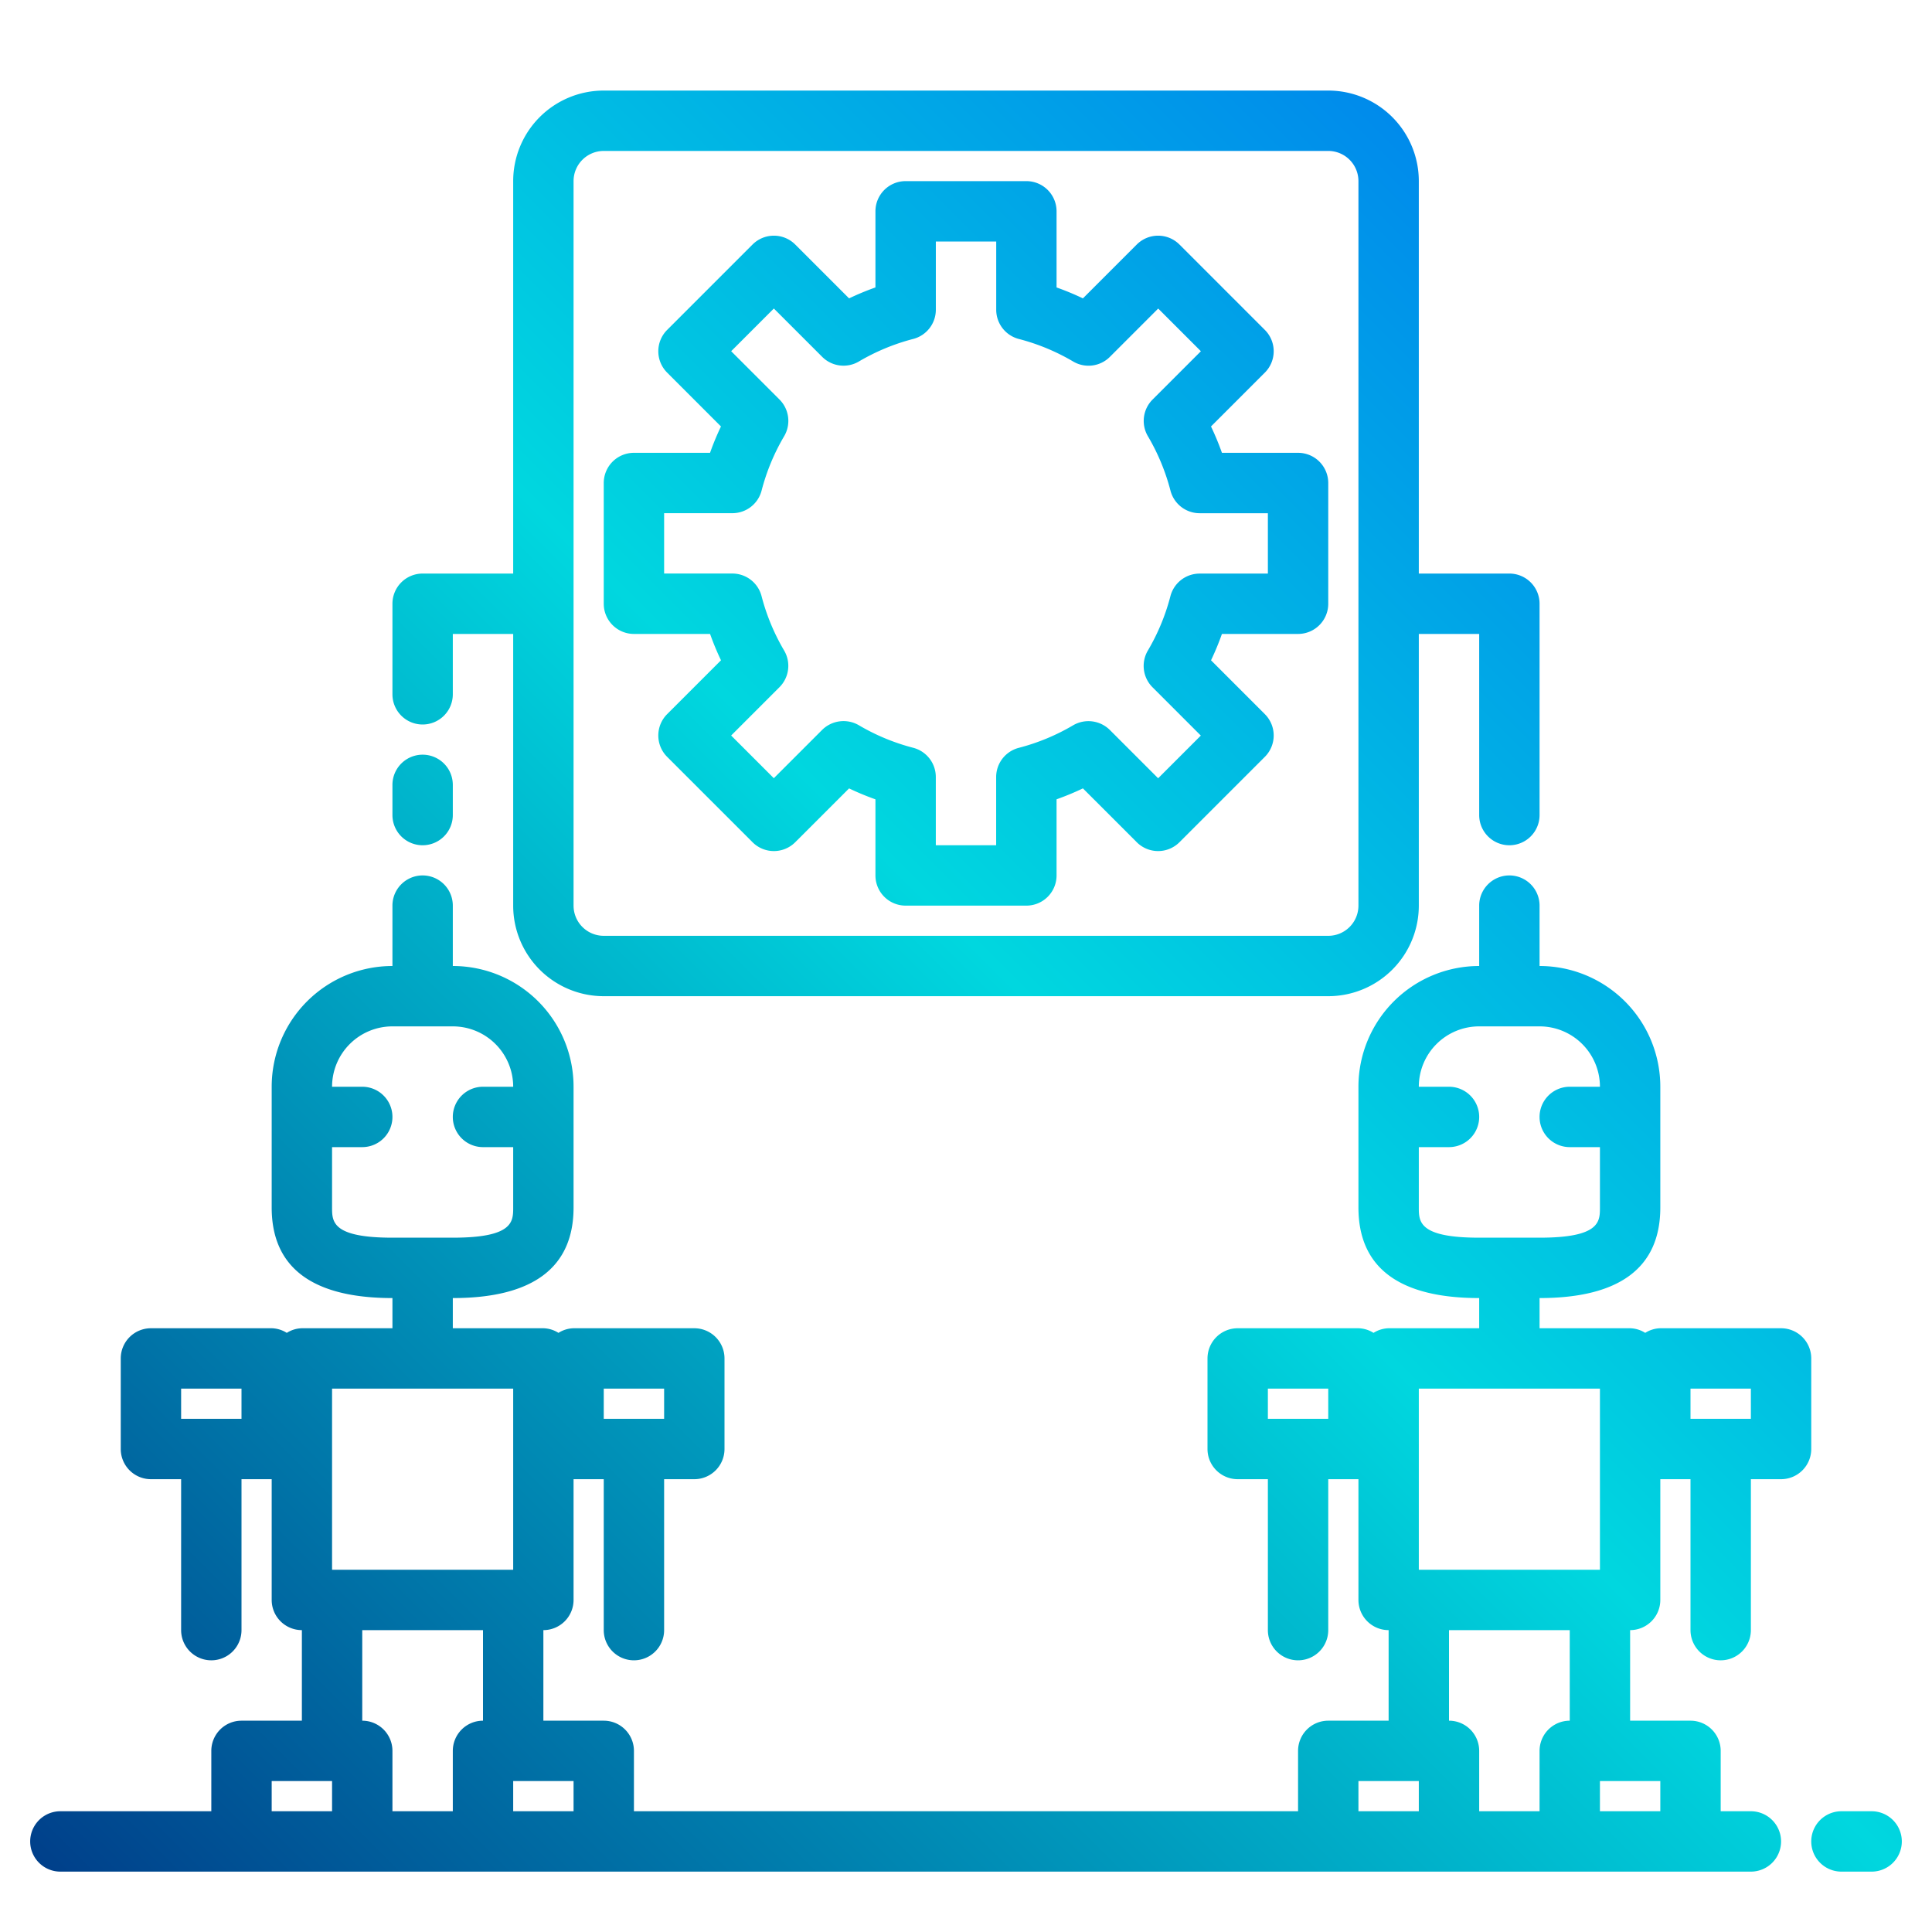 <svg height="512" viewBox="0 0 64 64" width="512" xmlns="http://www.w3.org/2000/svg" xmlns:xlink="http://www.w3.org/1999/xlink"><linearGradient id="linear-gradient" gradientUnits="userSpaceOnUse" x1="10.388" x2="69.927" y1="71.112" y2="11.573"><stop offset="0" stop-color="#003f8a"/><stop offset=".518" stop-color="#00d7df"/><stop offset="1" stop-color="#006df0"/></linearGradient><linearGradient id="linear-gradient-2" x1="30.888" x2="90.427" xlink:href="#linear-gradient" y1="91.612" y2="32.073"/><linearGradient id="linear-gradient-3" x1="-5.319" x2="54.22" xlink:href="#linear-gradient" y1="55.406" y2="-4.133"/><linearGradient id="linear-gradient-4" x1="-10.112" x2="49.427" xlink:href="#linear-gradient" y1="50.612" y2="-8.927"/><linearGradient id="linear-gradient-5" x1="-5.362" x2="54.177" xlink:href="#linear-gradient" y1="55.362" y2="-4.177"/><g id="Setting-3" data-name="Setting"><path d="m60 45a1 1 0 0 0 -1-1h-4a.977.977 0 0 0 -.5.153.977.977 0 0 0 -.5-.153h-3v-1c2.654 0 4-1.01 4-3v-4a4 4 0 0 0 -4-4v-2a1 1 0 0 0 -2 0v2a4 4 0 0 0 -4 4v4c0 1.99 1.346 3 4 3v1h-3a.977.977 0 0 0 -.5.153.977.977 0 0 0 -.5-.153h-4a1 1 0 0 0 -1 1v3a1 1 0 0 0 1 1h1v5a1 1 0 0 0 2 0v-5h1v4a1 1 0 0 0 1 1v3h-2a1 1 0 0 0 -1 1v2h-22v-2a1 1 0 0 0 -1-1h-2v-3a1 1 0 0 0 1-1v-4h1v5a1 1 0 0 0 2 0v-5h1a1 1 0 0 0 1-1v-3a1 1 0 0 0 -1-1h-4a.977.977 0 0 0 -.5.153.977.977 0 0 0 -.5-.153h-3v-1c2.654 0 4-1.01 4-3v-4a4 4 0 0 0 -4-4v-2a1 1 0 0 0 -2 0v2a4 4 0 0 0 -4 4v4c0 1.99 1.346 3 4 3v1h-3a.977.977 0 0 0 -.5.153.977.977 0 0 0 -.5-.153h-4a1 1 0 0 0 -1 1v3a1 1 0 0 0 1 1h1v5a1 1 0 0 0 2 0v-5h1v4a1 1 0 0 0 1 1v3h-2a1 1 0 0 0 -1 1v2h-5a1 1 0 0 0 0 2h56a1 1 0 0 0 0-2h-1v-2a1 1 0 0 0 -1-1h-2v-3a1 1 0 0 0 1-1v-4h1v5a1 1 0 0 0 2 0v-5h1a1 1 0 0 0 1-1zm-13-5v-2h1a1 1 0 0 0 0-2h-1a2 2 0 0 1 2-2h2a2 2 0 0 1 2 2h-1a1 1 0 0 0 0 2h1v2c0 .469 0 1-2 1h-2c-2 0-2-.531-2-1zm-3 7h-2v-1h2zm-24-1h2v1h-2zm-9-6v-2h1a1 1 0 0 0 0-2h-1a2 2 0 0 1 2-2h2a2 2 0 0 1 2 2h-1a1 1 0 0 0 0 2h1v2c0 .469 0 1-2 1h-2c-2 0-2-.531-2-1zm-3 7h-2v-1h2zm39-1h6v6h-6zm-36 0h6v6h-6zm1 8h4v3a1 1 0 0 0 -1 1v2h-2v-2a1 1 0 0 0 -1-1zm-3 6v-1h2v1zm8 0v-1h2v1zm28 0v-1h2v1zm10-1v1h-2v-1zm-3-2a1 1 0 0 0 -1 1v2h-2v-2a1 1 0 0 0 -1-1v-3h4zm6-10h-2v-1h2z" fill="url(#linear-gradient)"/><path d="m62 60h-1a1 1 0 0 0 0 2h1a1 1 0 0 0 0-2z" fill="url(#linear-gradient-2)"/><path d="m14 24a1 1 0 0 0 1-1v-2h2v9a3 3 0 0 0 3 3h24a3 3 0 0 0 3-3v-9h2v6a1 1 0 0 0 2 0v-7a1 1 0 0 0 -1-1h-3v-13a3 3 0 0 0 -3-3h-24a3 3 0 0 0 -3 3v13h-3a1 1 0 0 0 -1 1v3a1 1 0 0 0 1 1zm5-18a1 1 0 0 1 1-1h24a1 1 0 0 1 1 1v24a1 1 0 0 1 -1 1h-24a1 1 0 0 1 -1-1z" fill="url(#linear-gradient-3)"/><path d="m14 28a1 1 0 0 0 1-1v-1a1 1 0 0 0 -2 0v1a1 1 0 0 0 1 1z" fill="url(#linear-gradient-4)"/><g fill="url(#linear-gradient-5)"><path d="m21 21h2.522a9.008 9.008 0 0 0 .362.873l-1.784 1.784a1 1 0 0 0 0 1.414l2.829 2.829a1 1 0 0 0 1.414 0l1.784-1.783a9.008 9.008 0 0 0 .873.362v2.521a1 1 0 0 0 1 1h4a1 1 0 0 0 1-1v-2.522a9.008 9.008 0 0 0 .873-.362l1.784 1.784a1 1 0 0 0 1.414 0l2.829-2.829a1 1 0 0 0 0-1.414l-1.783-1.784a9.008 9.008 0 0 0 .361-.873h2.522a1 1 0 0 0 1-1v-4a1 1 0 0 0 -1-1h-2.522a9.008 9.008 0 0 0 -.362-.873l1.784-1.784a1 1 0 0 0 0-1.414l-2.829-2.829a1 1 0 0 0 -1.414 0l-1.784 1.784a9.008 9.008 0 0 0 -.873-.362v-2.522a1 1 0 0 0 -1-1h-4a1 1 0 0 0 -1 1v2.522a9.008 9.008 0 0 0 -.873.362l-1.784-1.784a1 1 0 0 0 -1.414 0l-2.829 2.829a1 1 0 0 0 0 1.414l1.783 1.784a9.008 9.008 0 0 0 -.362.873h-2.521a1 1 0 0 0 -1 1v4a1 1 0 0 0 1 1zm1-4h2.262a1 1 0 0 0 .967-.75 7 7 0 0 1 .747-1.8 1 1 0 0 0 -.155-1.216l-1.6-1.6 1.414-1.414 1.6 1.6a1 1 0 0 0 1.216.155 7 7 0 0 1 1.8-.747 1 1 0 0 0 .75-.967v-2.261h2v2.262a1 1 0 0 0 .75.967 7 7 0 0 1 1.8.747 1 1 0 0 0 1.216-.155l1.6-1.6 1.414 1.414-1.6 1.6a1 1 0 0 0 -.155 1.216 7 7 0 0 1 .747 1.8 1 1 0 0 0 .967.75h2.26v2h-2.262a1 1 0 0 0 -.967.75 7 7 0 0 1 -.747 1.8 1 1 0 0 0 .155 1.216l1.6 1.6-1.414 1.414-1.6-1.6a1.007 1.007 0 0 0 -1.216-.155 7 7 0 0 1 -1.8.747 1 1 0 0 0 -.75.967v2.26h-1.999v-2.262a1 1 0 0 0 -.75-.967 7 7 0 0 1 -1.8-.747 1.008 1.008 0 0 0 -1.216.155l-1.6 1.6-1.414-1.414 1.6-1.6a1 1 0 0 0 .155-1.216 7 7 0 0 1 -.747-1.8 1 1 0 0 0 -.967-.75h-2.261z"/><path d="m32 21a3 3 0 1 0 -3-3 3 3 0 0 0 3 3zm0-4a1 1 0 1 1 -1 1 1 1 0 0 1 1-1z"/></g></g></svg>